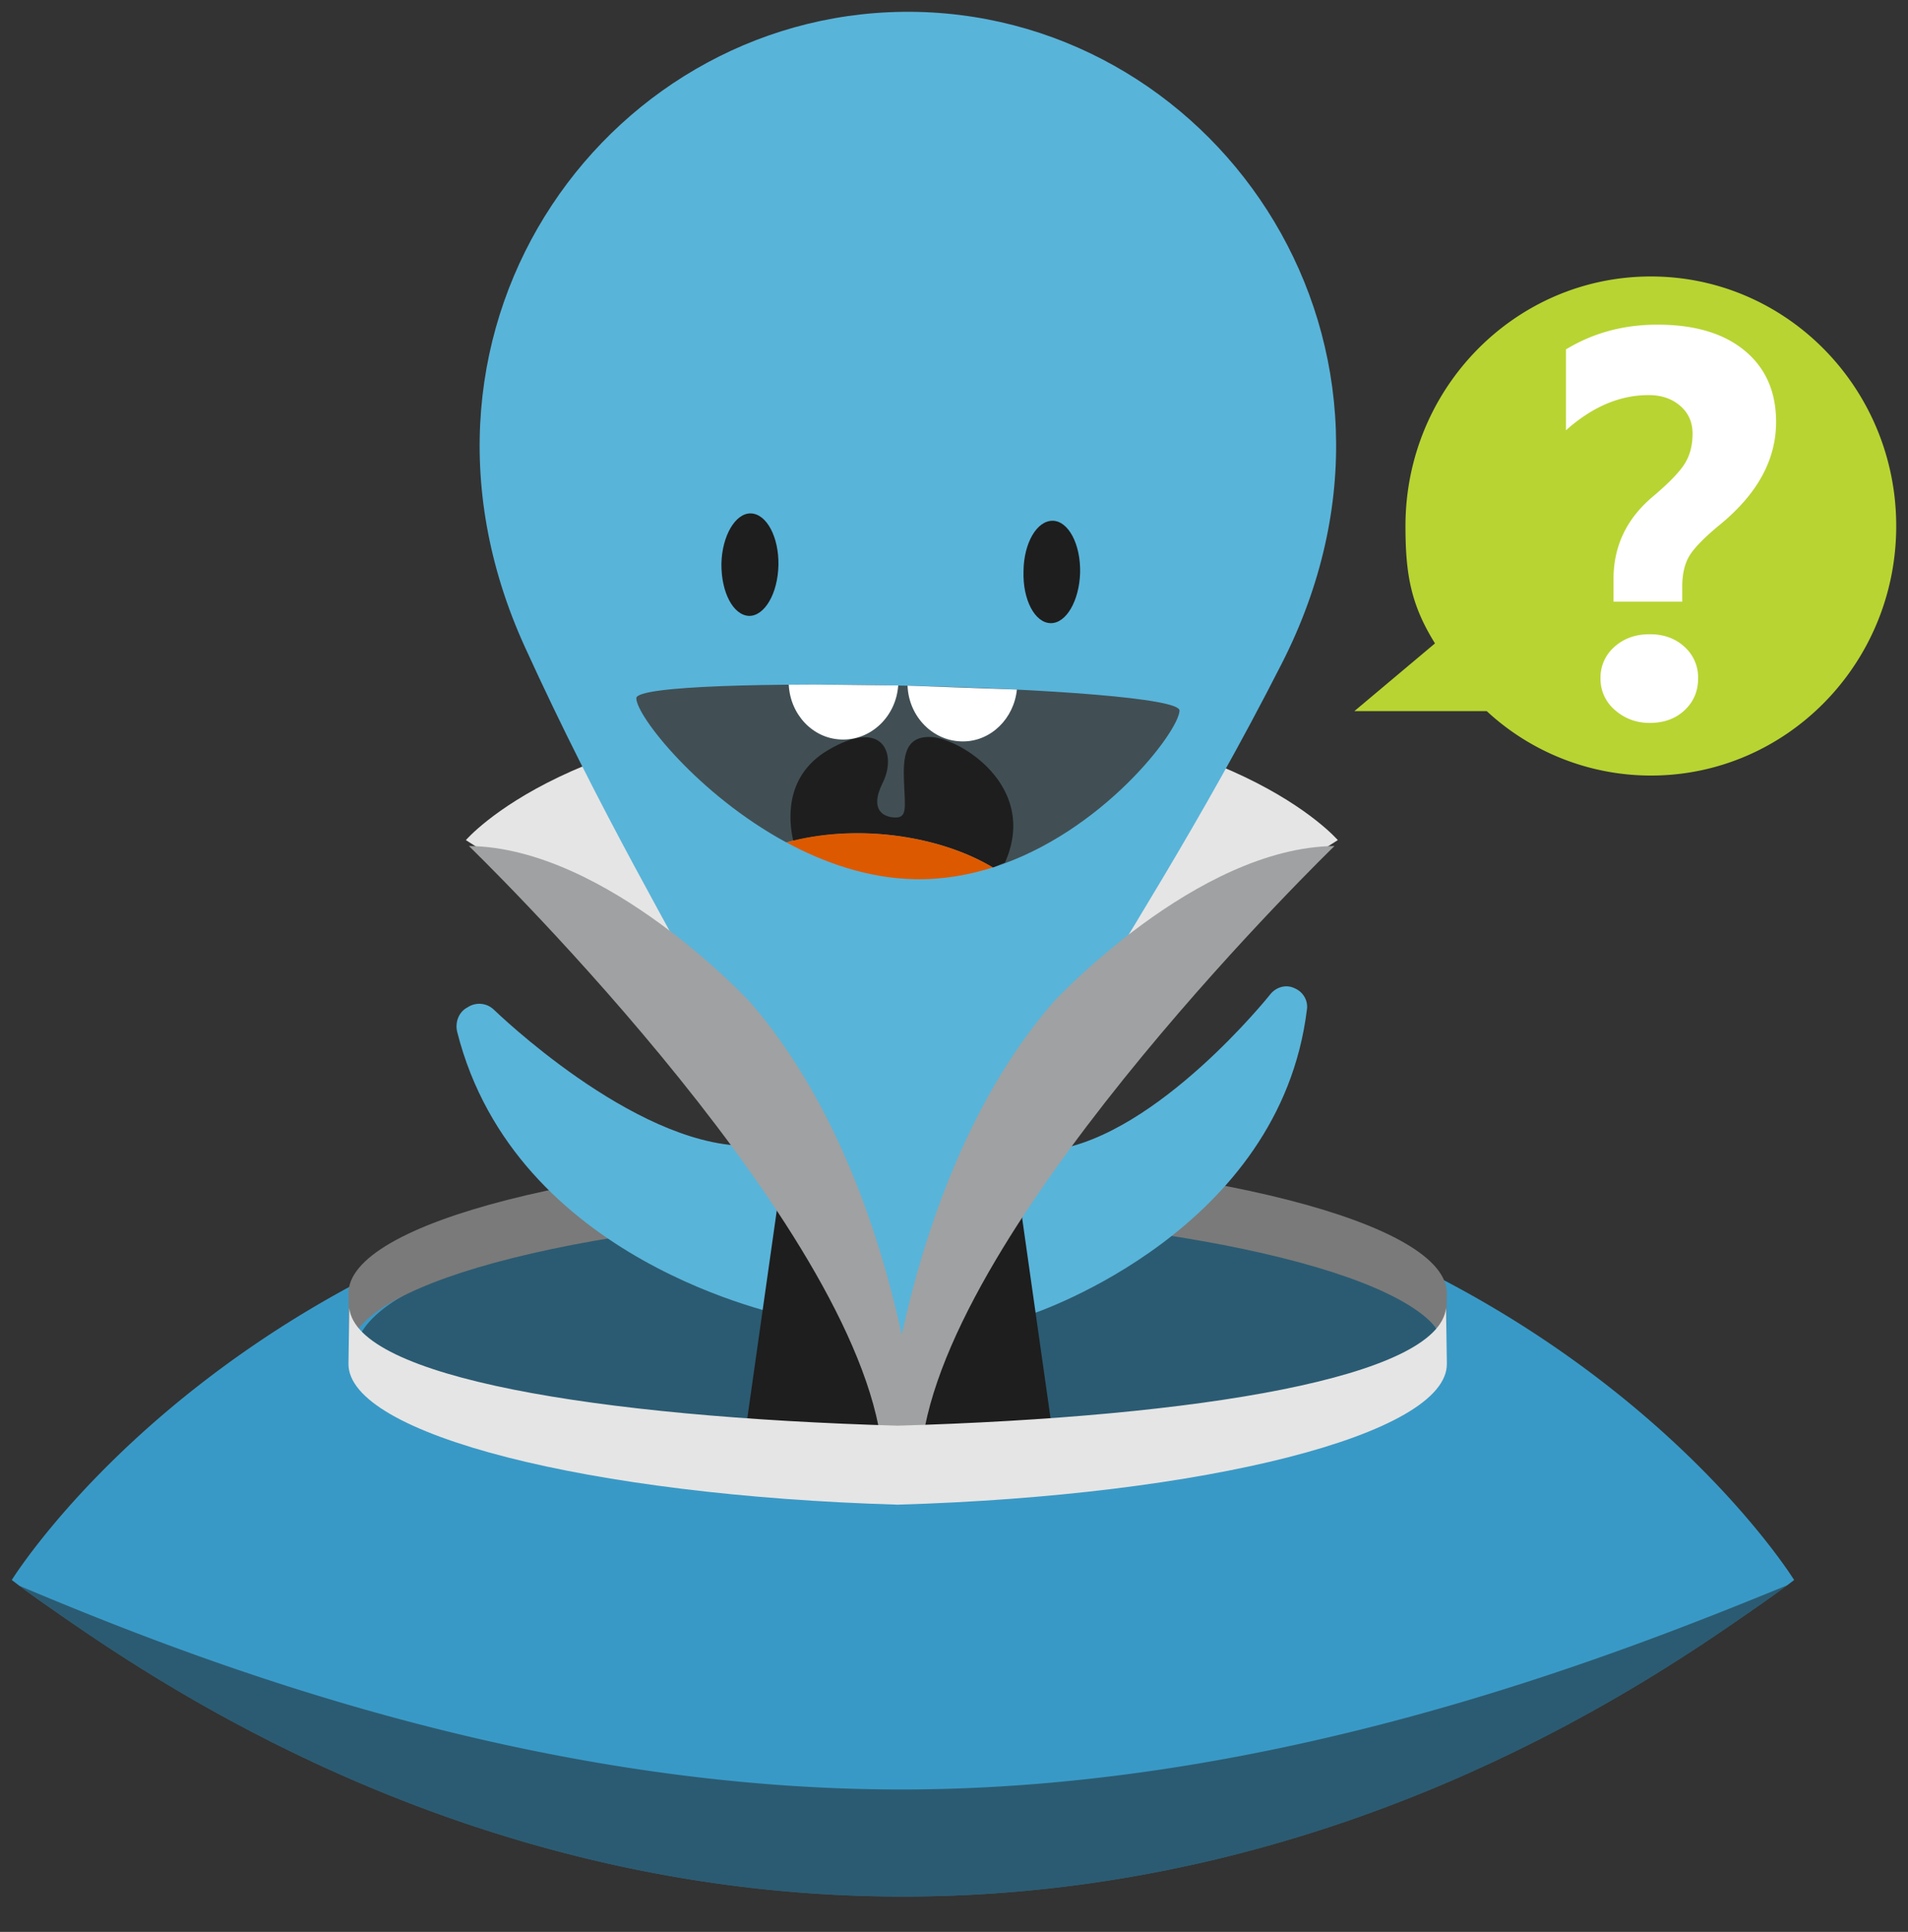 <svg xmlns="http://www.w3.org/2000/svg" xmlns:xlink="http://www.w3.org/1999/xlink" viewBox="0 0 81 82" fill="#fff" fill-rule="evenodd" stroke="#000" stroke-linecap="round" stroke-linejoin="round"><rect x="0" y="0" width="81" height="82" fill="#333333" stroke="none"/><use xlink:href="#A" x=".5" y=".5"/><symbol id="A" overflow="visible"><g stroke="none"><path d="M37.782 29.897c-.232-.02-.397-.102-.646-.102-13.267 0-17.858 5.364-17.858 5.364C32.286 43.195 37.136 60.23 37.136 60.23l.646-1.588.654 1.588s4.85-17.035 17.858-25.071c0 0-4.594-5.364-17.858-5.364-.248 0-.418.083-.654.102" fill="#e5e5e5"/><path d="M75.378 66.783l.288-.219s-2.422-3.923-7.806-8.158c-3.125-2.457-7.235-5.021-12.466-6.985v-.098c-5.243-1.835-11.213-2.886-17.566-2.886-6.347 0-12.32 1.051-17.562 2.886v.098c-5.227 1.964-9.338 4.528-12.462 6.985C2.421 62.641 0 66.564 0 66.564l.322.245a39.4 39.4 0 0 0 1.038.75C5.486 70.43 18.85 80 37.827 80c18.984 0 32.347-9.57 36.472-12.44a37.67 37.67 0 0 0 1.078-.776" fill="#3999c6"/><path d="M60.84 56.966c0 3.319-10.357 6.014-23.128 6.014-12.778 0-23.128-2.694-23.128-6.014 0-3.33 10.35-6.028 23.128-6.028 12.771 0 23.128 2.698 23.128 6.028" fill="#1e1e1e" opacity=".5"/><path d="M37.633 50.938h0-.024-.022c-12.8.379-22.923 2.891-23.258 5.825l-.035-2.35c-.04-3.011 10.247-5.61 23.293-5.991h.022.024c13.038.381 23.33 2.979 23.29 5.991l-.035 2.35c-.336-2.933-10.461-5.446-23.254-5.825" fill="#7a7a7a"/><path d="M33.146 55.419c-.483-.101-11.762-2.371-14.234-12.107-.106-.418.062-.864.438-1.056.358-.236.822-.189 1.122.106.066.057 5.869 5.707 10.65 5.773.394-.013.734.244.878.582l2.187 5.394c.141.309.078.683-.134.974-.21.269-.566.399-.907.334m20.282-13.716c-.043.057-4.779 5.974-9.205 6.612-.363.031-.642.303-.725.655l-1.406 5.239c-.094.331-.003.666.232.884.245.232.582.314.88.215.433-.137 10.629-3.618 11.777-12.95.062-.386-.161-.766-.531-.916-.35-.169-.77-.052-1.023.261" fill="#59b4d9"/><path d="M42.767 50.315l1.464 10.315H31.093l1.464-10.315z" fill="#1e1e1e"/><path d="M37.115 60.985c-3.602-14.596-8.874-19.861-15.334-34.028C15.505 13.184 25.555-.282 38.456.005c12.885.304 22.338 14.212 15.45 27.676-7.074 13.88-12.554 18.893-16.79 33.304" fill="#59b4d9"/><path d="M32.547 23.485c-.027 1.213-.587 2.166-1.25 2.157-.675-.031-1.181-1.001-1.171-2.214.027-1.199.602-2.156 1.25-2.136.674.02 1.192 1.009 1.171 2.194m12.807.329c-.037 1.183-.589 2.151-1.256 2.135s-1.184-.993-1.147-2.2c.01-1.199.566-2.159 1.246-2.146.662.015 1.185.997 1.157 2.211" fill="#1e1e1e"/><path d="M44.232 42.02c-3.765 4.325-5.592 10.185-6.45 14.141-.861-3.956-2.69-9.816-6.454-14.141 0 0-6.056-6.552-11.922-6.611 0 0 15.941 15.41 17.472 25.091h.192 1.427.19c1.534-9.681 17.467-25.091 17.467-25.091-5.869.059-11.923 6.611-11.923 6.611z" fill="#a0a1a2"/><path d="M37.633 60.013h0-.046c-12.8-.373-22.923-2.055-23.258-4.99l-.035 2.356c-.04 3.008 10.247 5.602 23.293 5.986v.005c.006 0 .016-.005.022-.005s.013.005.024.005v-.005c13.038-.384 23.33-2.978 23.29-5.986l-.035-2.356c-.336 2.935-10.461 4.618-23.254 4.99" fill="#e5e5e5"/><path d="M69.584 11.235c-5.754 0-10.418 4.741-10.418 10.592 0 2.074.238 3.348 1.253 4.982l-3.422 2.875h5.619a10.26 10.26 0 0 0 6.968 2.735C75.338 32.419 80 27.675 80 21.827s-4.662-10.592-10.416-10.592" fill="#b8d432"/><path d="M74.9 17.412c0 1.591-.781 3.031-2.344 4.325-.653.534-1.088.972-1.309 1.313s-.331.796-.331 1.359v.628h-2.918v-.958c0-1.378.541-2.53 1.619-3.459.672-.563 1.131-1.027 1.374-1.392s.363-.807.363-1.323c0-.48-.171-.872-.522-1.176s-.795-.459-1.342-.459c-1.229 0-2.397.5-3.512 1.495v-3.434c1.154-.7 2.446-1.051 3.885-1.051 1.578 0 2.813.367 3.703 1.103s1.334 1.743 1.334 3.029zm-3.31 10.879c0 .549-.194 1.001-.578 1.359s-.878.535-1.475.535c-.568 0-1.059-.181-1.472-.542a1.72 1.72 0 0 1-.619-1.352 1.72 1.72 0 0 1 .597-1.341c.397-.354.894-.53 1.494-.53.591 0 1.082.176 1.469.53a1.74 1.74 0 0 1 .584 1.341z"/><path d="M37.829 80c18.984 0 32.347-9.57 36.472-12.44a37.91 37.91 0 0 0 1.078-.776c-7.512 3.08-21.757 8.671-37.619 8.671S7.817 69.969.323 66.809c.227.171.581.429 1.038.75C5.486 70.43 18.849 80 37.829 80" fill="#1e1e1e" opacity=".5"/><path d="M49.573 29.659c.021-1.054-23.027-1.578-23.059-.527-.014.735 2.619 4.097 6.368 6.124 1.405-.392 3.112-.514 4.883-.252 1.533.228 2.859.703 3.883 1.315 4.659-1.482 7.913-5.8 7.925-6.659z" fill="#3e3e3e" opacity=".85"/><path d="M39.064 30.785c-1.154-.073-1.232.832-1.186 1.917s.131 1.488-.346 1.497c-.47.005-1.155-.27-.56-1.471.605-1.201.047-2.795-2.334-1.38-1.879 1.116-1.643 3.065-1.461 3.843 1.347-.332 2.934-.433 4.589-.187 1.533.228 2.859.703 3.883 1.315.178-.057.338-.142.512-.206.016-.041.032-.068.05-.109 1.32-3.194-1.992-5.153-3.147-5.218z" fill="#1e1e1e"/><path d="M40.395 30.97c1.179-.008 2.15-.973 2.275-2.201l-4.642-.166c.05 1.323 1.09 2.379 2.366 2.367zm-5.198-.081c1.274.053 2.344-.976 2.434-2.294l-3.566-.039-1.08.006c.061 1.26 1.014 2.281 2.213 2.326z"/><path d="M32.883 35.255c1.638.885 3.486 1.52 5.422 1.562 1.173.028 2.293-.166 3.344-.499-1.024-.612-2.35-1.087-3.883-1.315-1.773-.262-3.48-.138-4.883.252z" fill="#dd5900"/></g></symbol></svg>